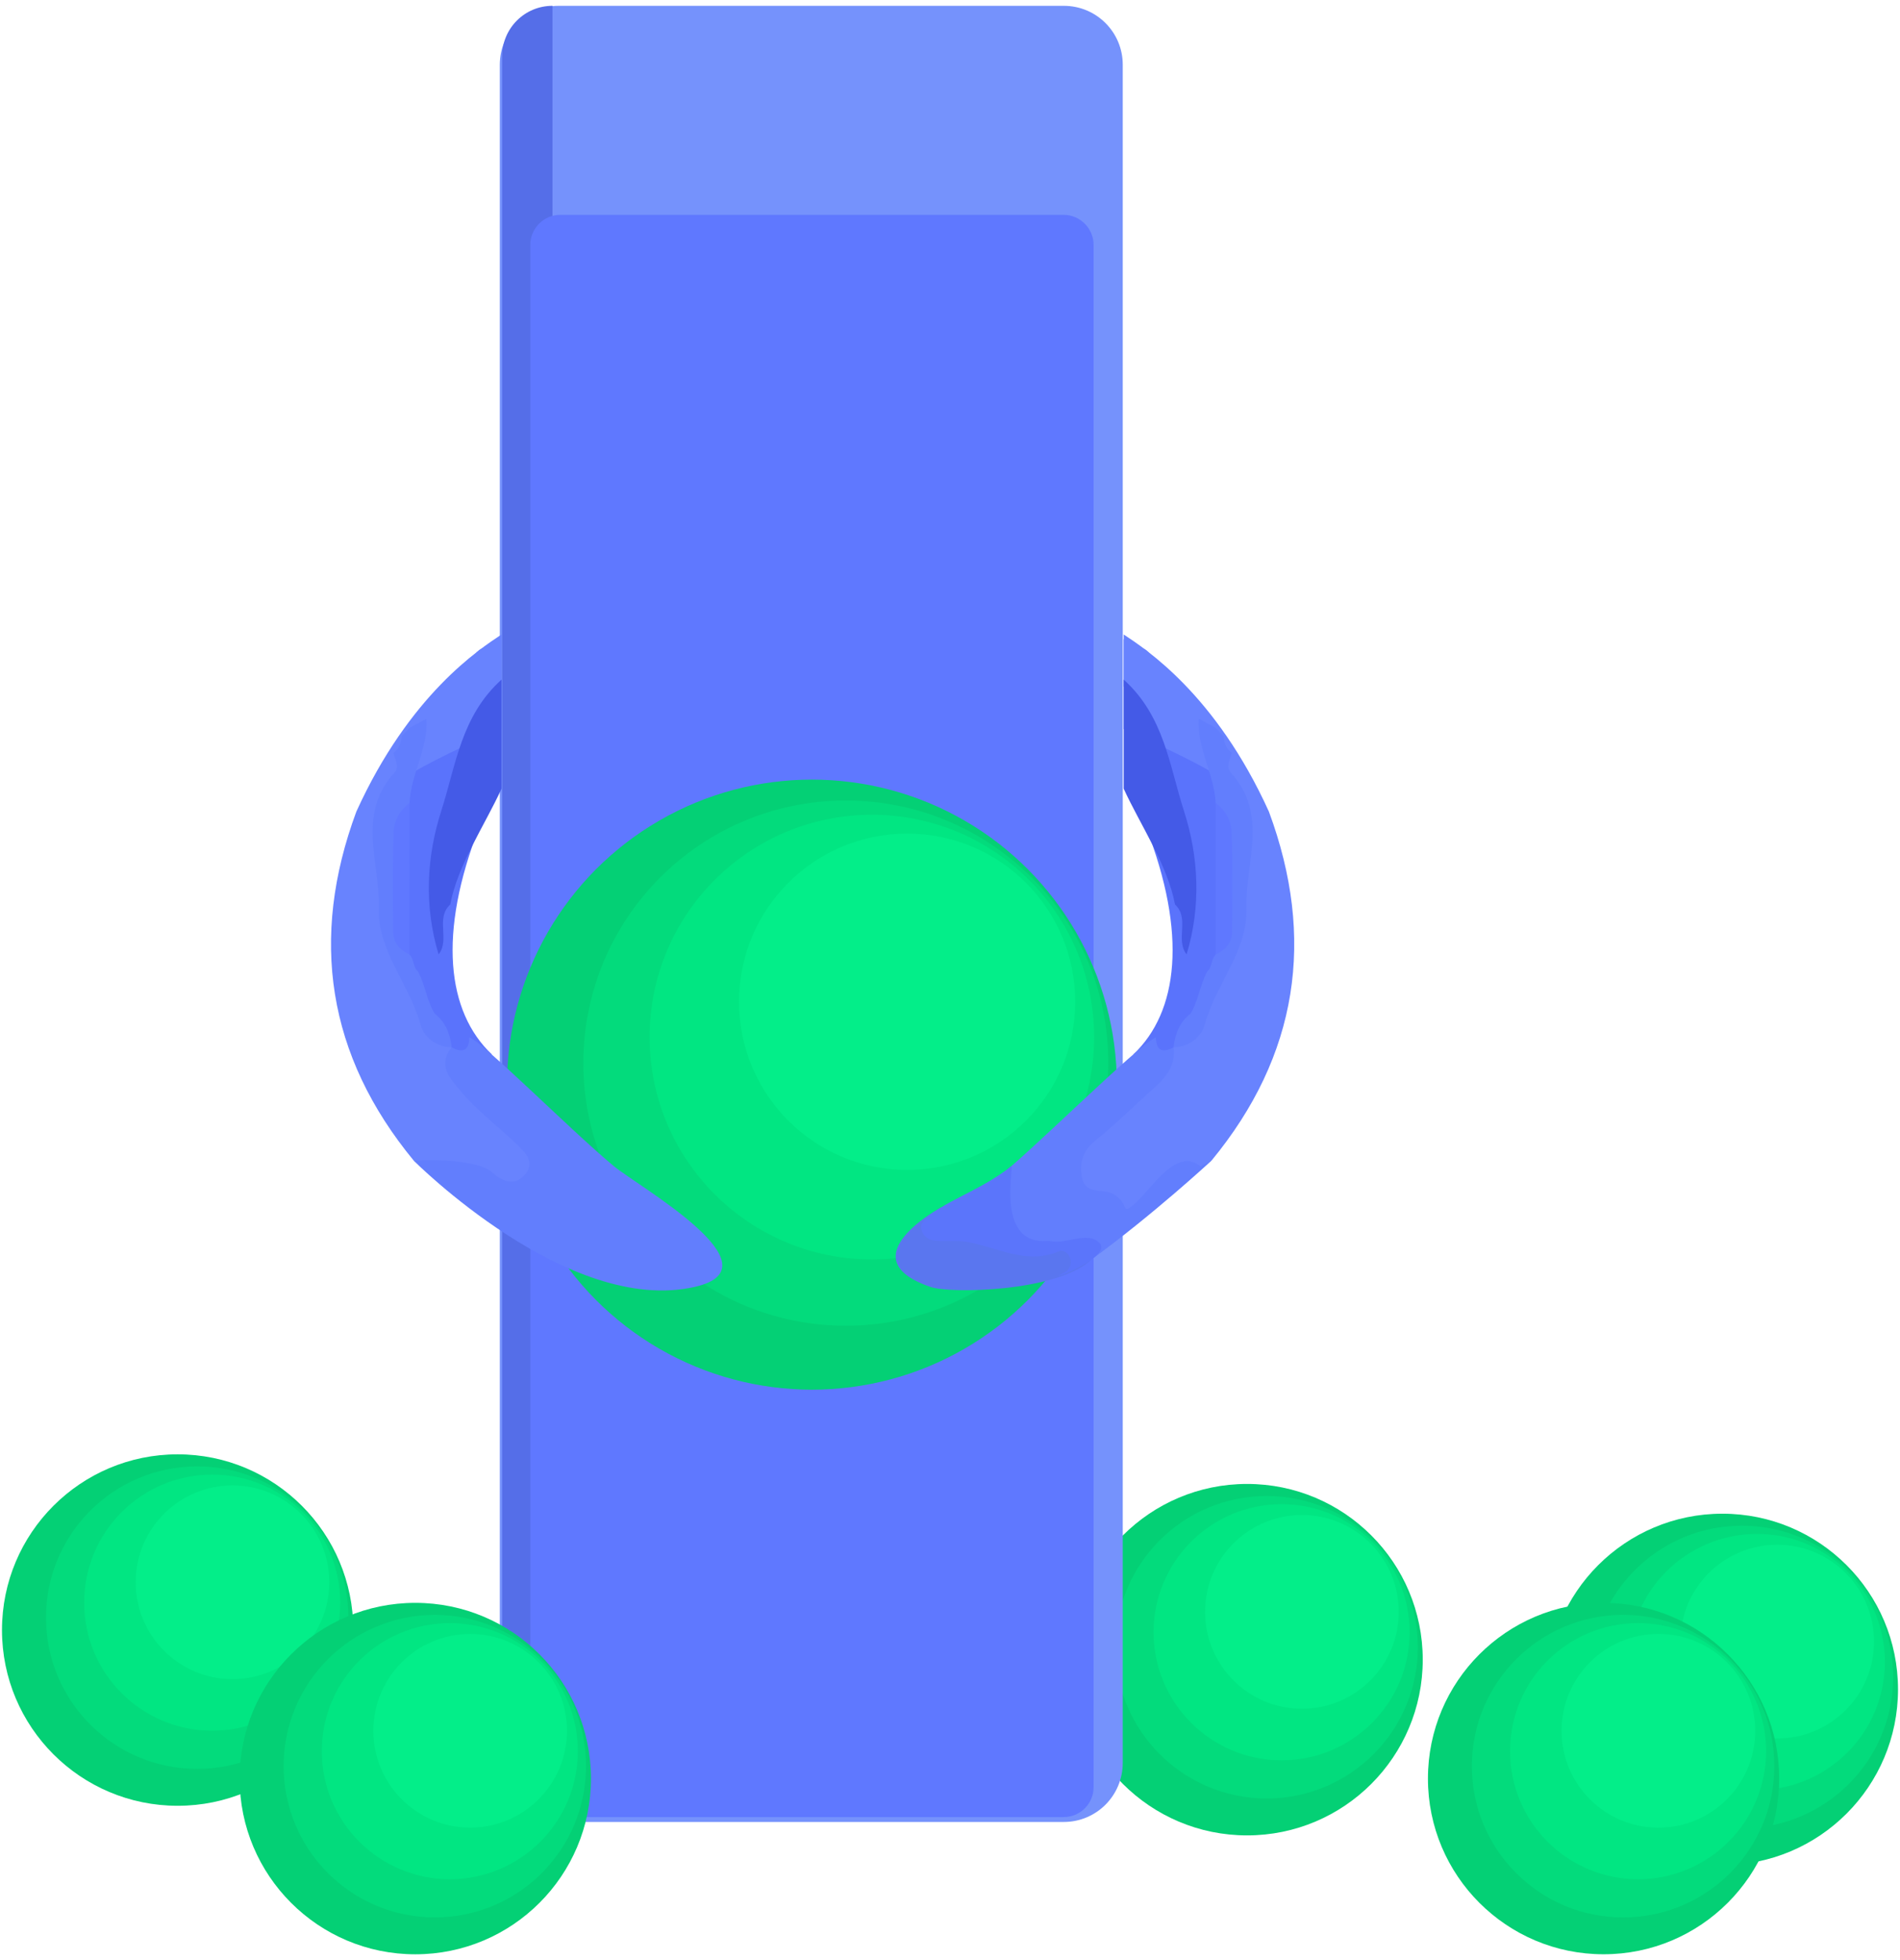 <?xml version="1.0" encoding="utf-8"?>
<!-- Generator: Adobe Illustrator 16.0.0, SVG Export Plug-In . SVG Version: 6.00 Build 0)  -->
<!DOCTYPE svg PUBLIC "-//W3C//DTD SVG 1.1//EN" "http://www.w3.org/Graphics/SVG/1.1/DTD/svg11.dtd">
<svg version="1.1" id="Layer_1" xmlns="http://www.w3.org/2000/svg" xmlns:xlink="http://www.w3.org/1999/xlink" x="0px" y="0px"
	 width="64px" height="66px" viewBox="0 0 64 66" enable-background="new 0 0 64 66" xml:space="preserve">
<g>
	<circle fill-rule="evenodd" clip-rule="evenodd" fill="#04D075" cx="58.017" cy="56.885" r="5.916"/>
	<circle fill-rule="evenodd" clip-rule="evenodd" fill="#03DB7C" cx="58.675" cy="56.467" r="5.094"/>
	<circle fill-rule="evenodd" clip-rule="evenodd" fill="#01E682" cx="59.179" cy="55.962" r="4.312"/>
	<circle fill-rule="evenodd" clip-rule="evenodd" fill="#03EE89" cx="59.864" cy="55.276" r="3.262"/>
</g>
<g>
	<circle fill-rule="evenodd" clip-rule="evenodd" fill="#04D075" cx="42.007" cy="55.884" r="5.917"/>
	<circle fill-rule="evenodd" clip-rule="evenodd" fill="#03DB7C" cx="42.666" cy="55.466" r="5.093"/>
	<circle fill-rule="evenodd" clip-rule="evenodd" fill="#01E682" cx="43.17" cy="54.961" r="4.312"/>
	<circle fill-rule="evenodd" clip-rule="evenodd" fill="#03EE89" cx="43.854" cy="54.275" r="3.262"/>
</g>
<g>
	<circle fill-rule="evenodd" clip-rule="evenodd" fill="#04D075" cx="5.984" cy="54.887" r="5.917"/>
	<circle fill-rule="evenodd" clip-rule="evenodd" fill="#03DB7C" cx="6.642" cy="54.469" r="5.093"/>
	<circle fill-rule="evenodd" clip-rule="evenodd" fill="#01E682" cx="7.147" cy="53.964" r="4.312"/>
	<circle fill-rule="evenodd" clip-rule="evenodd" fill="#03EE89" cx="7.831" cy="53.278" r="3.261"/>
</g>
<g>
	<path fill-rule="evenodd" clip-rule="evenodd" fill="#7592FC" d="M16.835,59.359c0,1.102,0.889,1.99,1.986,1.99h17.012
		c1.098,0,1.986-0.889,1.986-1.99V2.182c0-1.101-0.889-1.986-1.986-1.986H18.821c-1.097,0-1.986,0.885-1.986,1.986V59.359z"/>
	<path fill-rule="evenodd" clip-rule="evenodd" fill="#556EE8" d="M16.915,59.592c0,0.939,0.759,1.697,1.695,1.697V0.196
		c-0.936,0-1.695,0.756-1.695,1.694V59.592z"/>
	<path fill="#5F78FF" d="M36.837,60.176c0,0.56-0.454,1.009-1.012,1.009H18.874c-0.559,0-1.012-0.449-1.012-1.009V8.248
		c0-0.556,0.453-1.014,1.012-1.014h16.951c0.558,0,1.012,0.458,1.012,1.014V60.176z"/>
</g>
<g>
	<circle fill-rule="evenodd" clip-rule="evenodd" fill="#04D075" cx="27.349" cy="36.522" r="10.271"/>
	<path fill-rule="evenodd" clip-rule="evenodd" fill="#03DB7C" d="M19.65,35.797c0,4.885,3.959,8.842,8.84,8.842
		c4.888,0,8.843-3.957,8.843-8.842c0-4.885-3.956-8.842-8.843-8.842C23.609,26.955,19.65,30.912,19.65,35.797z"/>
	<circle fill-rule="evenodd" clip-rule="evenodd" fill="#01E682" cx="29.368" cy="34.921" r="7.486"/>
	<circle fill-rule="evenodd" clip-rule="evenodd" fill="#03EE89" cx="30.556" cy="33.731" r="5.662"/>
</g>
<g>
	<circle fill-rule="evenodd" clip-rule="evenodd" fill="#04D075" cx="13.989" cy="59.888" r="5.917"/>
	<circle fill-rule="evenodd" clip-rule="evenodd" fill="#03DB7C" cx="14.647" cy="59.47" r="5.093"/>
	<circle fill-rule="evenodd" clip-rule="evenodd" fill="#01E682" cx="15.152" cy="58.965" r="4.312"/>
	<circle fill-rule="evenodd" clip-rule="evenodd" fill="#03EE89" cx="15.837" cy="58.279" r="3.261"/>
</g>
<g>
	<circle fill-rule="evenodd" clip-rule="evenodd" fill="#04D075" cx="54.015" cy="59.888" r="5.916"/>
	<circle fill-rule="evenodd" clip-rule="evenodd" fill="#03DB7C" cx="54.673" cy="59.47" r="5.094"/>
	<circle fill-rule="evenodd" clip-rule="evenodd" fill="#01E682" cx="55.177" cy="58.965" r="4.312"/>
	<circle fill-rule="evenodd" clip-rule="evenodd" fill="#03EE89" cx="55.862" cy="58.279" r="3.262"/>
</g>
<g>
	<path fill-rule="evenodd" clip-rule="evenodd" fill="#5A73FC" d="M37.851,21.515c0.116,0.205,0.664,0.245,0.799,0.419l0.033,0.025
		c0.222,0.338,0.479,0.64,0.865,0.805l0.004,0.003c0.113,0.189,0.151,0.415,0.295,0.591c0.074,0.087,0.149,0.178,0.221,0.265
		c0.074,0.095,0.137,0.195,0.191,0.298c0.058,0.112,0.098,0.23,0.131,0.351c0.225,0.93,0.543,1.832,0.786,2.758
		c0.044,0.135,0.075,0.271,0.099,0.409c0.086,1.391,0.076,2.779,0.018,4.168c-0.018,0.139-0.052,0.273-0.094,0.408
		c-0.064,0.194-0.149,0.377-0.24,0.557c-0.052,0.123-0.112,0.235-0.174,0.349c-0.23,0.374-0.346,0.801-0.49,1.213
		c-0.154,0.354-0.323,0.697-0.512,1.029c-0.072,0.111-0.16,0.211-0.263,0.299c-0.556,0.307-1.3,0.543-1.339,0.037
		c1.505-1.429,1.824-4.054,0.412-7.664c0.645-0.083,0.898-1.139-0.136-3.451c-0.101-0.225-0.606-1.278-0.606-1.278V21.515z"/>
	<path fill-rule="evenodd" clip-rule="evenodd" fill="#627EFD" d="M38.937,34.93c0.004,0.451,0.223,0.532,0.596,0.336
		c0.486,0.615,0.049,1.051-0.308,1.476c-0.548,0.654-1.231,1.167-1.844,1.747c-0.304,0.292-0.694,0.629-0.312,1.069
		c0.352,0.408,0.771,0.212,1.115-0.093c0.473-0.409,1.963-0.426,2.622-0.382c0,0-1.98,1.831-4.044,3.33
		c-0.313,0.228,0.036-0.197-1.432-0.244c-1.916-0.059-2.434-0.741-1.834-2.433C34.576,38.945,38.335,35.167,38.937,34.93z"/>
	<path fill-rule="evenodd" clip-rule="evenodd" fill="#6883FE" d="M40.44,39.272c-0.88-0.711-1.745,0.953-2.364,1.379
		c-0.282,0.195-0.085-0.188-0.591-0.454c-0.348-0.182-0.926,0.042-1.039-0.548c-0.095-0.492,0.021-0.898,0.454-1.246
		c0.694-0.56,1.328-1.195,1.999-1.792c0.4-0.362,0.71-0.758,0.633-1.346l0,0c1.915-2.695,2.875-5.59,1.77-8.885
		c-0.122-0.37-3.451-1.832-3.451-1.832v-3.184c0.731,0.486,3.1,2.015,4.892,5.967c1.578,4.261,0.984,8.211-1.936,11.751
		C40.807,39.083,40.563,39.21,40.44,39.272z"/>
	<path fill-rule="evenodd" clip-rule="evenodd" fill="#445AE7" d="M39.579,30.456c-0.246-1.324-1.18-2.698-1.729-3.901v-3.672
		c1.371,1.236,1.539,2.9,2.033,4.43c0.496,1.543,0.578,3.202,0.087,4.822C39.579,31.646,40.088,30.924,39.579,30.456z"/>
	<path fill-rule="evenodd" clip-rule="evenodd" fill="#627EFD" d="M40.937,24.5c0.092,0.092,0.182,0.189,0.277,0.285
		c0.021,0.222,0.078,0.429,0.279,0.566c-0.059,0.221-0.216,0.472-0.033,0.67c1.277,1.391,0.484,3.024,0.526,4.551
		c0.042,1.46-1.028,2.556-1.394,3.895c-0.125,0.468-0.525,0.776-1.061,0.799c0.047-0.448,0.203-0.847,0.569-1.134
		c0.272-0.439,0.318-0.971,0.565-1.419l0,0c0.172-0.148,0.121-0.41,0.283-0.568l0,0c0.473-1.702,0.429-3.404,0-5.106l0,0
		c-0.044-0.977-0.637-1.841-0.566-2.836C40.569,24.3,40.751,24.398,40.937,24.5z"/>
	<path fill-rule="evenodd" clip-rule="evenodd" fill="#5F78FF" d="M40.95,27.039c0.327,0.233,0.518,0.597,0.534,0.96
		c0.04,1.129,0.026,2.261,0.016,3.39c-0.004,0.364-0.233,0.6-0.55,0.756C40.95,30.443,40.95,28.74,40.95,27.039z"/>
	<path fill-rule="evenodd" clip-rule="evenodd" fill="#5F78FF" d="M39.818,23.634c0.095,0.094,0.187,0.186,0.28,0.283
		C40.005,23.82,39.913,23.728,39.818,23.634z"/>
	<path fill-rule="evenodd" clip-rule="evenodd" fill="#5A76EF" d="M31.335,43.33c-2.821-0.963,0.372-2.679,0.372-2.679
		c1.419,0.212,2.371,1.65,3.899,1.305c0.287-0.063,1.066,0.115,1.156,0.457C35.607,43.508,31.965,43.566,31.335,43.33z"/>
	<path fill-rule="evenodd" clip-rule="evenodd" fill="#5B75FB" d="M31.084,41.146c0.648-0.711,1.867-0.994,2.985-1.881
		c0.092,0.002-0.501,2.504,1.052,2.525c0.097,0,0.194-0.012,0.282,0.004c0.548,0.102,1.211-0.341,1.623,0.047
		c0.512,0.487-1.932,1.386-1.226,1.038c0.189-0.091,0.286-0.23,0.263-0.435c-0.029-0.222-0.229-0.381-0.383-0.314
		c-1.104,0.475-2.082-0.135-3.11-0.314c-0.367-0.063-0.75,0.006-1.116-0.047C31.069,41.72,30.944,41.3,31.084,41.146z"/>
	<path fill-rule="evenodd" clip-rule="evenodd" fill="#627EFD" d="M33.004,40.085c-0.101,0.09-0.203,0.182-0.302,0.273
		C32.801,40.267,32.903,40.175,33.004,40.085z"/>
	<path fill-rule="evenodd" clip-rule="evenodd" fill="#627EFD" d="M33.292,39.81c-0.097,0.094-0.194,0.184-0.292,0.275
		C33.098,39.993,33.195,39.903,33.292,39.81z"/>
</g>
<g>
	<path fill-rule="evenodd" clip-rule="evenodd" fill="#5A73FC" d="M16.894,21.515c-0.116,0.205-0.664,0.245-0.799,0.419
		l-0.034,0.025c-0.221,0.338-0.479,0.64-0.865,0.805l-0.003,0.003c-0.114,0.189-0.152,0.415-0.295,0.591
		c-0.075,0.087-0.15,0.178-0.221,0.265c-0.075,0.095-0.138,0.195-0.192,0.298c-0.057,0.112-0.097,0.23-0.131,0.351
		c-0.224,0.93-0.542,1.832-0.786,2.758c-0.043,0.135-0.075,0.271-0.098,0.409c-0.087,1.391-0.076,2.779-0.018,4.168
		c0.018,0.139,0.052,0.273,0.093,0.408c0.064,0.194,0.15,0.377,0.241,0.557c0.052,0.123,0.112,0.235,0.174,0.349
		c0.229,0.374,0.346,0.801,0.49,1.213c0.154,0.354,0.323,0.697,0.511,1.029c0.073,0.111,0.161,0.211,0.263,0.299
		c0.556,0.307,1.299,0.543,1.339,0.037c-1.505-1.429-1.825-4.054-0.413-7.664c-0.645-0.083-0.899-1.139,0.136-3.451
		c0.101-0.225,0.606-1.278,0.606-1.278V21.515z"/>
	<path fill-rule="evenodd" clip-rule="evenodd" fill="#6883FE" d="M14.305,39.272c0.879-0.711,1.745,0.953,2.364,1.379
		c0.282,0.195,0.085-0.188,0.59-0.454c0.348-0.182,0.926,0.042,1.04-0.548c0.094-0.492-0.021-0.898-0.455-1.246
		c-0.694-0.56-1.328-1.195-1.999-1.792c-0.401-0.362-0.71-0.758-0.633-1.346l0,0c-1.915-2.695-2.875-5.59-1.769-8.885
		c0.122-0.37,3.451-1.832,3.451-1.832v-3.184c-0.731,0.486-3.099,2.015-4.892,5.967c-1.578,4.261-0.984,8.211,1.936,11.751
		C13.938,39.083,14.181,39.21,14.305,39.272z"/>
	<path fill-rule="evenodd" clip-rule="evenodd" fill="#445AE7" d="M15.166,30.456c0.246-1.324,1.18-2.698,1.728-3.901v-3.672
		c-1.371,1.236-1.539,2.9-2.033,4.43c-0.496,1.543-0.578,3.202-0.087,4.822C15.166,31.646,14.657,30.924,15.166,30.456z"/>
	<path fill-rule="evenodd" clip-rule="evenodd" fill="#627EFD" d="M13.808,24.5c-0.091,0.092-0.182,0.189-0.277,0.285
		c-0.021,0.222-0.078,0.429-0.28,0.566c0.059,0.221,0.216,0.472,0.034,0.67c-1.278,1.391-0.484,3.024-0.526,4.551
		c-0.042,1.46,1.028,2.556,1.394,3.895c0.125,0.468,0.525,0.776,1.06,0.799c-0.046-0.448-0.203-0.847-0.569-1.134
		c-0.273-0.439-0.318-0.971-0.565-1.419l0,0c-0.173-0.148-0.121-0.41-0.283-0.568l0,0c-0.473-1.702-0.429-3.404,0-5.106l0,0
		c0.043-0.977,0.637-1.841,0.566-2.836C14.176,24.3,13.994,24.398,13.808,24.5z"/>
	<path fill-rule="evenodd" clip-rule="evenodd" fill="#5F78FF" d="M13.795,27.039c-0.328,0.233-0.518,0.597-0.535,0.96
		c-0.04,1.129-0.026,2.261-0.016,3.39c0.004,0.364,0.233,0.6,0.55,0.756C13.795,30.443,13.795,28.74,13.795,27.039z"/>
	<path fill-rule="evenodd" clip-rule="evenodd" fill="#5F78FF" d="M14.926,23.634c-0.094,0.094-0.186,0.186-0.28,0.283
		C14.74,23.82,14.832,23.728,14.926,23.634z"/>
	<path fill-rule="evenodd" clip-rule="evenodd" fill="#627EFD" d="M20.677,39.267c-1.497-1.244-4.348-4.131-4.87-4.337
		c-0.003,0.451-0.222,0.532-0.595,0.336c-0.486,0.615-0.049,1.051,0.308,1.476c0.548,0.654,1.231,1.167,1.844,1.747
		c0.303,0.292,0.694,0.629,0.312,1.069c-0.351,0.408-0.771,0.212-1.115-0.093c-0.472-0.409-1.962-0.426-2.622-0.382
		c0,0,5.201,5.229,9.472,4.247C26.314,42.661,21.483,39.937,20.677,39.267z"/>
</g>
</svg>
